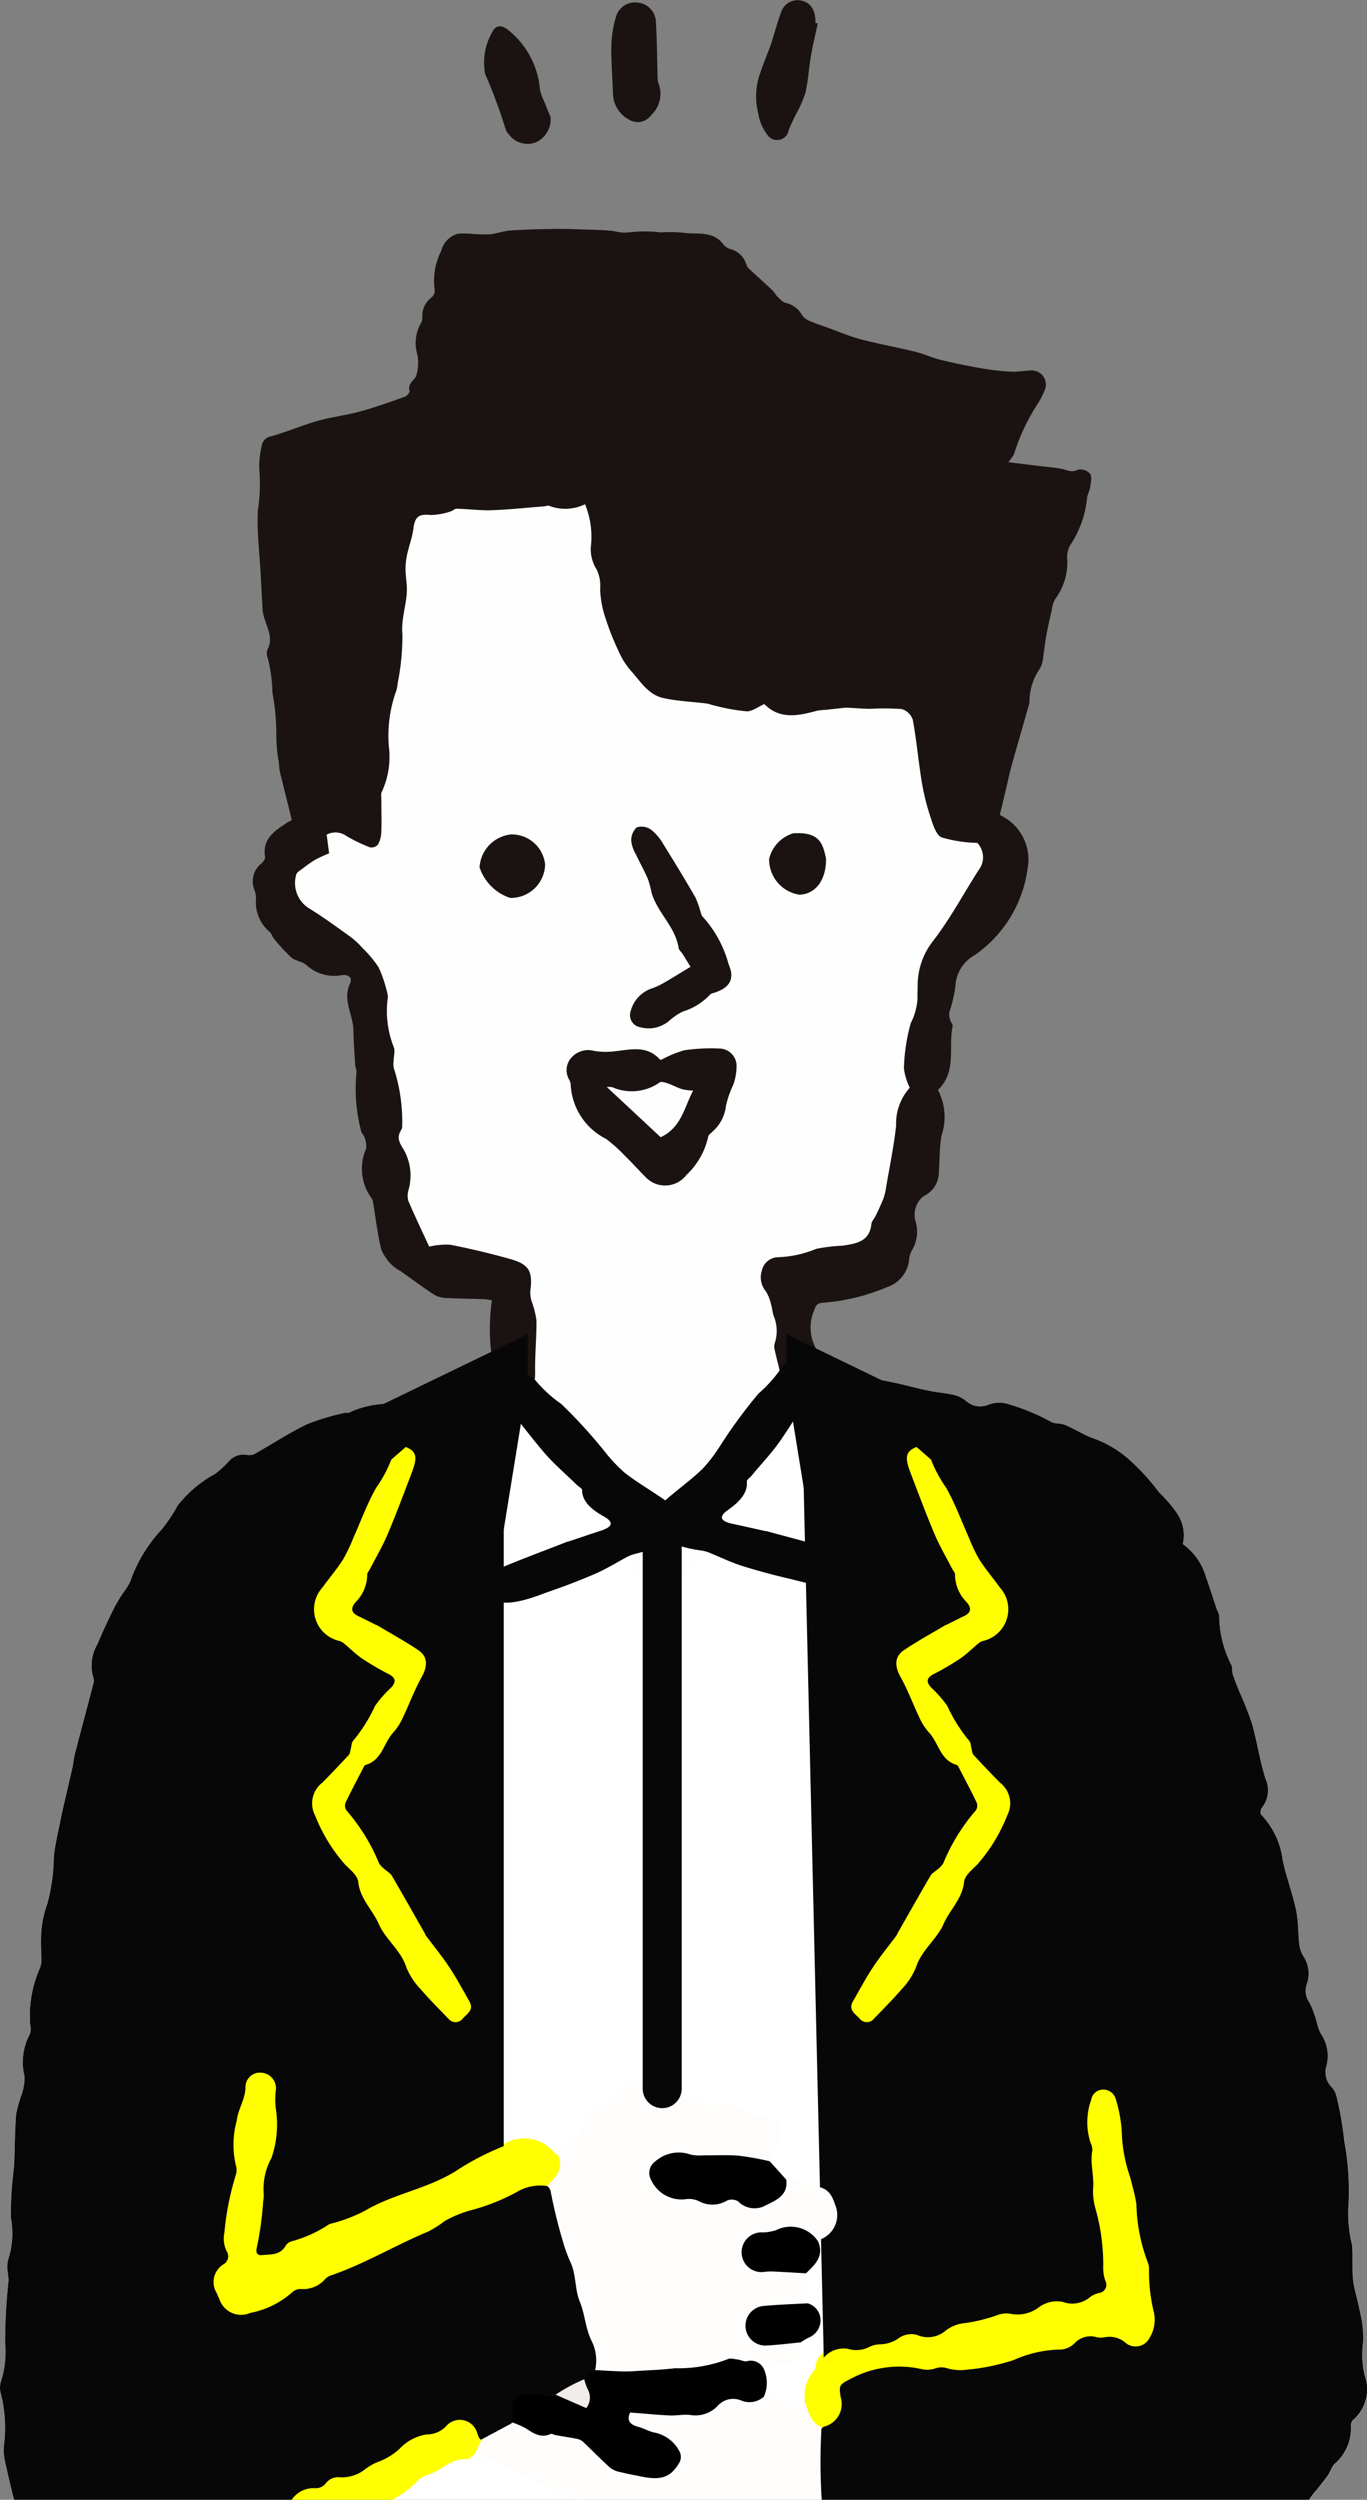 <svg xmlns="http://www.w3.org/2000/svg" width="70.052" height="128.016" viewBox="0 0 70.052 128.016">
    <rect x="0" y="0" width="70.052" height="128.016" fill="#808080" stroke="none"/>
    <defs>
        <clipPath id="4dl7s0taha">
            <path data-name="長方形 23" d="M0 0h70.052v128.016H0z"/>
        </clipPath>
    </defs>
    <g data-name="グループ 21" style="clip-path:url(#4dl7s0taha)">
        <path data-name="パス 71" d="M58.416 169.495c.109.662.213 1.325.33 1.986a5.648 5.648 0 0 0 .164.6 1.29 1.29 0 0 1 .1.257c.072 1.044.136 2.089.207 3.134.012.167.058.331.074.5.04.416.073.833.108 1.25 0 .045-.016.1.006.136.461.683.16 1.474.314 2.2a1.1 1.1 0 0 1-.719 1.206c-.082.035-.2.059-.235.125-.475.884-1.3.6-2.036.625-.851.028-1.7.061-2.556.061a1.97 1.97 0 0 1-.883-.158.743.743 0 0 0-.729-.047 4.012 4.012 0 0 1-2.419.271 9.437 9.437 0 0 0-1.977.044 23.129 23.129 0 0 1-3.341-.032 3.839 3.839 0 0 0-1.68.151 1.113 1.113 0 0 1-.762-.2 1.122 1.122 0 0 0-1.326-.05.5.5 0 0 1-.2.109 8.436 8.436 0 0 1-3.4.075 1.348 1.348 0 0 0-.813.01 1.511 1.511 0 0 1-1.193-.125.472.472 0 0 0-.361-.012 3.006 3.006 0 0 1-2.305.114 1.836 1.836 0 0 0-.651 0c-.145.018-.283.143-.423.142-.591-.006-1.18-.049-1.771-.065-.228-.006-.457.043-.685.034a6.747 6.747 0 0 0-1.16-.079c-.608.083-1.228-.451-1.824.059a.59.59 0 0 1-.434.122 10 10 0 0 0-2.3.011c-.747.034-1.5-.283-2.247.081a.627.627 0 0 1-.363.021 2.706 2.706 0 0 0-1.738.009c-.881-.338-1.758.259-2.643.006a2.782 2.782 0 0 0-1.469-.028c-.172.043-.381-.087-.576-.1a1.456 1.456 0 0 0-.7.039 1.425 1.425 0 0 1-1.193.041 1.247 1.247 0 0 0-.736-.034 1.8 1.8 0 0 1-1.608-.3.829.829 0 0 1-.283-1.075c.294-.557.08-1.059.055-1.594a11.828 11.828 0 0 1 .054-2.643 3.257 3.257 0 0 0 .2-1.542 4.156 4.156 0 0 1 .222-1.472.63.63 0 0 0-.04-.383 1.763 1.763 0 0 1-.249-1.448 3.25 3.25 0 0 0 .008-.737 3.585 3.585 0 0 0-.787.355 2.683 2.683 0 0 1-2.067.507c-.468-.037-.937-.063-1.4-.1a2 2 0 0 1-1.7-1.078 1.061 1.061 0 0 0-.549-.411 3.058 3.058 0 0 1-1.662-1.082.526.526 0 0 0-.2-.184 1.355 1.355 0 0 1-.758-1.217 9.3 9.3 0 0 0-.35-1.08 51.03 51.03 0 0 1-.532-2.258 2.638 2.638 0 0 1-.016-.732 7.091 7.091 0 0 0-.174-2.618 1.081 1.081 0 0 1 .027-.628 5.06 5.06 0 0 0 .2-1.972 29.929 29.929 0 0 1 .172-3.147c.008-.134-.025-.27-.03-.4a1.53 1.53 0 0 1 0-.632 4.39 4.39 0 0 0 .15-2.213 18.044 18.044 0 0 1 .123-2.274c.011-.168.04-.335.047-.5.032-.84.036-1.682.1-2.519a6.867 6.867 0 0 1 .283-1.008 2.717 2.717 0 0 0 .151-.925 3.014 3.014 0 0 1 .256-2.136.753.753 0 0 0 .036-.494 5.986 5.986 0 0 1 .492-2.907 1.167 1.167 0 0 0 .078-.309c0-.557-.043-1.117.005-1.67a5.083 5.083 0 0 1 .3-1.329 9.638 9.638 0 0 0 .331-2.42c.075-.679.244-1.348.374-2.021.031-.164.07-.327.109-.491.155-.674.315-1.348.466-2.024.053-.236.069-.482.13-.716.31-1.2.632-2.388.943-3.583a.529.529 0 0 0 .007-.316A2.158 2.158 0 0 1 5 122.53c.269-.663.586-1.307.9-1.948.134-.27.324-.513.485-.769a2.665 2.665 0 0 0 .3-.51 7.5 7.5 0 0 1 1.574-2.603 7.566 7.566 0 0 0 .843-1.246 6.135 6.135 0 0 1 1.908-1.619 4.9 4.9 0 0 0 .7-.635 1.008 1.008 0 0 1 .9-.357.744.744 0 0 0 .4-.018c.912-.511 1.788-1.093 2.726-1.544a12.056 12.056 0 0 1 1.947-.584c.057-.016.14.025.182 0a4.875 4.875 0 0 1 1.852-.458c.55-.122 1.114-.175 1.668-.281a6.858 6.858 0 0 0 .813-.237c.1-.032.188-.118.288-.131.852-.106 1.707-.191 2.558-.31.142-.019.266-.166.4-.253a2.447 2.447 0 0 0 1.307.7 5.485 5.485 0 0 1 1.566 2.344.71.71 0 0 0 .147.231 17.81 17.81 0 0 1 2.744 4.056 4.347 4.347 0 0 0 .471.734c.636.795.969 1.769 1.566 2.589.473.65.92.71 1.362.031a31.351 31.351 0 0 0 1.988-2.978c.37-.745.857-1.4 1.257-2.119a6.477 6.477 0 0 1 .5-1.081 10.9 10.9 0 0 0 .787-1.164c.537-.859.9-1.815 1.493-2.634a.81.81 0 0 1 .364-.181 1.094 1.094 0 0 0 .865-.892.243.243 0 0 1 .12-.183 4.862 4.862 0 0 1 2.7.5c.11.058.274 0 .408.028.326.059.649.128.972.2.515.118 1.026.255 1.543.361.416.085.845.116 1.259.211a1.526 1.526 0 0 1 .614.286 1.094 1.094 0 0 0 1.187.217 1.531 1.531 0 0 1 1.065-.01 10.6 10.6 0 0 1 2.144.893c.2.109.491.061.709.155.529.226 1.021.553 1.563.73a5.512 5.512 0 0 1 1.721 1.046 11.046 11.046 0 0 1 1.528 1.663 7.167 7.167 0 0 1 .961 1.131 2 2 0 0 1 .259 1.521A3.142 3.142 0 0 1 61.8 119.1c.2.528.359 1.068.537 1.6.049.145.162.3.142.432a5.551 5.551 0 0 0 .638 2.5c.044.143.01.311.056.453.1.3.219.588.336.879a17 17 0 0 1 .652 1.646c.261.924.4 1.884.683 2.8a1.433 1.433 0 0 1-.177 1.505c-.067.079-.093.305-.039.354a4.09 4.09 0 0 1 1.109 2.347c.186.855.5 1.683.683 2.539.12.562.1 1.155.164 1.73a1.517 1.517 0 0 0 .2.625 1.608 1.608 0 0 1 .174 1.451 1.044 1.044 0 0 0 .149.946 5.207 5.207 0 0 1 .371 1.01 2.669 2.669 0 0 0 .188.546 2.008 2.008 0 0 1 .307 1.663 1.072 1.072 0 0 0 .24 1.071 1.142 1.142 0 0 1 .277.516A17.485 17.485 0 0 1 68.9 148a13.884 13.884 0 0 1 .2 3.524 6.955 6.955 0 0 0 .2 1.8c.036.358.014.72.024 1.08a5.932 5.932 0 0 0 .049.879c.089.489.242.966.33 1.455a5.792 5.792 0 0 1 .171 1.493 4.761 4.761 0 0 0 .067 1.761 2.062 2.062 0 0 1-.588 2.28.412.412 0 0 0-.111.329 2.422 2.422 0 0 1-.859 1.943c-.14.169-.208.4-.334.579-.169.245-.368.469-.546.708a3.232 3.232 0 0 0-.554.8 1.954 1.954 0 0 1-1.533 1.228 8.547 8.547 0 0 0-2.157.545 3.436 3.436 0 0 1-1.025.189 8.982 8.982 0 0 0-1.14.276 3.622 3.622 0 0 1-2.247.175c-.087-.172 0-.328.043-.489a1.13 1.13 0 0 0-1.119-1.475 3.783 3.783 0 0 0-1.458.125.292.292 0 0 1-.181.024 8.238 8.238 0 0 0-1.721-.008 6.593 6.593 0 0 0-1.983.3 10.73 10.73 0 0 1-2.241.138 7.209 7.209 0 0 0-2.681.245.873.873 0 0 1-.454.038 2.555 2.555 0 0 0-1.691.3.766.766 0 0 1-.7.031 2.224 2.224 0 0 1-1.466-1.161c-.088-.211-.294-.251-.494-.288-.177-.034-.374-.008-.517-.156a.411.411 0 0 1-.074-.216 30.123 30.123 0 0 1-.019-3.711.305.305 0 0 1 .138-.115 1.191 1.191 0 0 0 .847-1.508c-.093-.61-.072-.636.482-.921a5.238 5.238 0 0 1 3.616-.527 1.3 1.3 0 0 0 .771-.032.908.908 0 0 1 .588 0 2.457 2.457 0 0 0 1.006.072 10.674 10.674 0 0 0 2.42-.5 6.107 6.107 0 0 1 2.424-.533 1.087 1.087 0 0 0 .694-.337 1.118 1.118 0 0 1 1.1-.3.958.958 0 0 0 .413.014 1.256 1.256 0 0 1 1.1.292.8.8 0 0 0 1.221-.273 1.761 1.761 0 0 0 .208-1.335 8.933 8.933 0 0 1-.241-2.1.941.941 0 0 0-.074-.452 8.917 8.917 0 0 1-.572-2.962c-.073-.455-.2-.895-.309-1.34a7.917 7.917 0 0 1-.429-2.053 6.929 6.929 0 0 0-.311-1.949.663.663 0 0 0-.637-.515.614.614 0 0 0-.626.509 3.4 3.4 0 0 0-.037 2.215.833.833 0 0 1 .091.4c-.127.658.1 1.307.036 1.963a3.307 3.307 0 0 0 .121 1 10.427 10.427 0 0 1 .4 3 1.96 1.96 0 0 0 .117.725.419.419 0 0 1-.313.6 1.254 1.254 0 0 0-.462.2 1.4 1.4 0 0 1-1.415.259 1.572 1.572 0 0 0-1.266.307 1.8 1.8 0 0 1-1.4.306 1.249 1.249 0 0 0-.682.064 8.245 8.245 0 0 1-1.7.414 1.892 1.892 0 0 0-.937.367 1.4 1.4 0 0 1-1.5.231 1.117 1.117 0 0 0-.963.2 1.736 1.736 0 0 1-.908.286 1.3 1.3 0 0 0-.579.143 1.448 1.448 0 0 1-1.067.089 1.5 1.5 0 0 0-1.544.846 6.573 6.573 0 0 0-.683 1.929.529.529 0 0 1-.528.028 4.48 4.48 0 0 0-1.521-.282.291.291 0 0 1-.083-.29 5.543 5.543 0 0 0 .028-1.212 1.351 1.351 0 0 1 .891-.386c.738-.134.8-.18.91-.888.077-.222.279-.313.457-.427.7-.453.73-1.018.067-1.523a.418.418 0 0 1-.122-.134 5.765 5.765 0 0 0-.116-1.5.489.489 0 0 1 .184-.3 1.261 1.261 0 0 0 .48-1.245.231.231 0 0 1 .047-.171 1.349 1.349 0 0 0 .862-1.818c-.242-.757-.543-.971-1.447-.986a1.77 1.77 0 0 1-1.052-.246 2.66 2.66 0 0 1-.9-1 .464.464 0 0 1 .13-.5 2.2 2.2 0 0 0 .376-.784.574.574 0 0 0-.489-.776 4.96 4.96 0 0 1-1.6-.552 1.869 1.869 0 0 0-1.462-.182.467.467 0 0 1-.544-.137.735.735 0 0 0-.326-.248c-.766-.2-1.475-.578-2.248-.759a1.811 1.811 0 0 0-1.795.769c-.061.066-.081.187-.161.22-.887.369-1.177 1.287-1.778 1.917a4.179 4.179 0 0 1-.855.754.5.5 0 0 1-.392-.206 2.063 2.063 0 0 0-2.33-.354 14.61 14.61 0 0 0-2.409 1.217c-1.5 1.012-3.322 1.246-4.853 2.159a8.1 8.1 0 0 1-1.674.639 1.011 1.011 0 0 0-.133.039 6.5 6.5 0 0 1-1.934.878.527.527 0 0 0-.315.259c-.286.458-.761.4-1.194.445-.241.023-.324-.125-.272-.357a16.26 16.26 0 0 0 .336-2.409 1.638 1.638 0 0 0 .025-.367 3.308 3.308 0 0 1 .4-1.846 5.271 5.271 0 0 0 .225-2.5 4.051 4.051 0 0 1-.01-.915.8.8 0 0 0-.716-.946.743.743 0 0 0-.832.775c-.019.6-.381 1.089-.447 1.68a4.672 4.672 0 0 0-.05 2.267.848.848 0 0 1-.008.547 14.234 14.234 0 0 0-.573 2.921 1.476 1.476 0 0 0 .111.941.471.471 0 0 1-.156.676 1.066 1.066 0 0 0-.358 1.461q.07.171.15.337a1.172 1.172 0 0 0 1.589.69 4.474 4.474 0 0 0 2.124-1.042.638.638 0 0 1 .511-.174 1.5 1.5 0 0 0 1.189-.507.666.666 0 0 1 .264-.18c1.744-.59 3.32-1.553 5.013-2.256a5.429 5.429 0 0 0 .855-.543 6.053 6.053 0 0 1 1.257-.529 10.442 10.442 0 0 0 2.428-.952 2.329 2.329 0 0 1 1.574-.306.462.462 0 0 1 .176.312 26.622 26.622 0 0 0 .649 2.62 7.106 7.106 0 0 0 .368.988c.288.634.206 1.362.469 2s.284 1.358.6 2a2.218 2.218 0 0 1 .187 1.478c-.134.2-.356.3-.515.473a8.948 8.948 0 0 0-1.606.871c-.46.087-.9-.153-1.369-.071-.575.1-.772.3-.727.889a1.169 1.169 0 0 1-.034.545 5.8 5.8 0 0 1-1.543.908c-.195-.065-.2-.256-.266-.4a.923.923 0 0 0-1.572-.321 1.354 1.354 0 0 1-1.007.432 2.407 2.407 0 0 0-1.393.742 3.327 3.327 0 0 1-1.049.647 2.628 2.628 0 0 0-.753.427 1.933 1.933 0 0 1-1.254.379.787.787 0 0 0-.723.315.642.642 0 0 1-.57.24 1.35 1.35 0 0 0-1.2.637 1.62 1.62 0 0 1-1.186.628 9.216 9.216 0 0 0-3.07 1.192 1.476 1.476 0 0 0-.65.919.974.974 0 0 0 .438 1.074c.515.311.95.33 1.308-.036a2.24 2.24 0 0 1 1.231-.648 3.645 3.645 0 0 0 1.328-.618 2.513 2.513 0 0 1 1.764-.645.883.883 0 0 0 .807-.379c.4-.572 1.034-.648 1.609-.886a7.881 7.881 0 0 0 2.724-1.568 2.111 2.111 0 0 1 .756-.5 2.363 2.363 0 0 0 1-.548.4.4 0 0 1 .332-.134 1.819 1.819 0 0 0 1.037-.294 24.088 24.088 0 0 1 3.413 1.48c.815.4 1.683.654 2.488 1.057a21.417 21.417 0 0 1 2.895 1.368 7.526 7.526 0 0 0 1.553.851 1.832 1.832 0 0 0 1.422.074 13.058 13.058 0 0 1 2.509-.689 9.4 9.4 0 0 0 2.177-.54c.2-.087.419-.229.647-.045a15.127 15.127 0 0 1 .268 1.533.839.839 0 0 0 .635.806 2.975 2.975 0 0 0 2.411.083.66.66 0 0 1 .617.075 2.6 2.6 0 0 0 1.743.252 1.522 1.522 0 0 1 .5-.033 8.078 8.078 0 0 0 2.891-.308 7.189 7.189 0 0 1 2.871-.2 3.082 3.082 0 0 0 .958-.032c.657-.076 1.323-.076 1.98-.123.685-.048 1.4-.041 2.095-.072" transform="translate(0 -38.342)" style="fill:#fff"/>
        <path data-name="パス 72" d="M22.171 48.4c-.2-.825-.412-1.65-.61-2.476a3.425 3.425 0 0 1-.049-.455 7.59 7.59 0 0 1-.134-1.526 11.717 11.717 0 0 0-.2-2.071 7.553 7.553 0 0 0-.233-1.743.671.671 0 0 1-.027-.445c.306-.568.018-1.065-.14-1.583a2.046 2.046 0 0 1-.1-.445c-.04-.6-.067-1.211-.1-1.817-.058-1.1-.2-2.2-.146-3.291a8.933 8.933 0 0 0 .078-2.044 4.106 4.106 0 0 1 .118-1.242.571.571 0 0 1 .489-.514c.8-.224 1.575-.561 2.378-.789.717-.2 1.468-.288 2.186-.485.774-.212 1.533-.486 2.29-.754.107-.037.26-.228.237-.3-.118-.382.232-.512.333-.756a2.176 2.176 0 0 0 .052-1.146 2.052 2.052 0 0 1 .189-1.552.546.546 0 0 0 .08-.307 1.176 1.176 0 0 1 .487-1.037.455.455 0 0 0 .144-.378 3.371 3.371 0 0 1 .34-2 1.151 1.151 0 0 1 .248-.484 1.191 1.191 0 0 1 .612-.388c.509-.038 1.028.059 1.54.036.387-.017.767-.176 1.155-.2.74-.053 1.483-.066 2.225-.079.464-.008.93.009 1.394.025.57.02 1.144.017 1.707.092a1.991 1.991 0 0 0 .8.051 6.816 6.816 0 0 1 1.556.009 7.65 7.65 0 0 1 1.1.01c.74.122 1.6-.144 2.15.652a.8.8 0 0 0 .352.2 1.157 1.157 0 0 1 .788.768.5.5 0 0 0 .14.231c.4.369.8.728 1.194 1.1.1.092.158.226.257.319.134.126.275.3.437.331a1.274 1.274 0 0 1 .842.646 1 1 0 0 0 .43.3c.262.117.539.2.81.3.581.208 1.15.456 1.744.614.927.244 1.874.414 2.806.642.443.109.864.308 1.307.416.69.168 1.388.311 2.088.432a13.174 13.174 0 0 0 1.526.173c.334.017.671-.055 1.007-.063a.722.722 0 0 1 .721.972 4.94 4.94 0 0 1-.323.657 10.461 10.461 0 0 0-1.248 2.6c-.022.123-.142.229-.3.468l1.54.19c.377.046.757.077 1.131.141.3.051.555.229.9.051a.667.667 0 0 1 .611.213c.107.153.037.444.006.67-.026.189-.128.367-.161.555a5.276 5.276 0 0 1-.866 2.435 1.243 1.243 0 0 0-.148.756 3.145 3.145 0 0 1-.633 2.02 1.512 1.512 0 0 0-.159.528c-.1.43-.2.86-.279 1.294-.065.352-.1.71-.158 1.063a1.482 1.482 0 0 1-.175.653 2.966 2.966 0 0 0-.533 1.7.474.474 0 0 1-.01.091c-.31 1.087-.624 2.172-.929 3.259-.091.324-.153.656-.231.983q-.175.735-.353 1.469c-.83.2-1.029.439-1.1 1.307-.008.1-.021.182-.118.229a3.336 3.336 0 0 1-1.674-.171.657.657 0 0 1-.478-.462 6.132 6.132 0 0 0-.445-1.06.922.922 0 0 1-.121-.394 11.732 11.732 0 0 0-.416-2.481c-.11-.526-.085-1.07-.2-1.6-.105-.484-.229-.608-.707-.714a3.351 3.351 0 0 0-1.371.045 4.631 4.631 0 0 1-1.1.006 5.151 5.151 0 0 0-1.631.121 6.745 6.745 0 0 1-1.965.1.2.2 0 0 1-.132-.035c-.443-.412-.884-.261-1.407-.119a2.471 2.471 0 0 1-1.619-.184 3.284 3.284 0 0 0-.8-.147c-.99-.18-2.09-.058-2.885-.857a5.541 5.541 0 0 1-1.625-2.408c-.185-.671-.6-1.276-.766-1.968a1.174 1.174 0 0 1-.084-.542 1.973 1.973 0 0 0-.334-1.569 1.279 1.279 0 0 1-.1-.943 3.281 3.281 0 0 0-.111-1.458c-.069-.275-.2-.444-.526-.321a1.075 1.075 0 0 1-.5.058 33.65 33.65 0 0 0-3.567.061 12.389 12.389 0 0 1-1.786-.025.278.278 0 0 0-.137-.008 3.5 3.5 0 0 1-1.822.313c-.193-.029-.306.208-.328.392a5.337 5.337 0 0 1-.453 1.773.64.64 0 0 0-.014.409 3.993 3.993 0 0 1-.15 2.219.816.816 0 0 0-.035.364 12.47 12.47 0 0 1-.158 2.419c-.072.882-.37 1.713-.46 2.572a17.3 17.3 0 0 0-.068 2.479 1.4 1.4 0 0 1-.05.684 5.661 5.661 0 0 0-.316 2.623 1.638 1.638 0 0 1-.16.8.471.471 0 0 1-.609.268 2.7 2.7 0 0 1-.922-.408 1.456 1.456 0 0 0-1.163-.319c-.03 0-.07 0-.088-.018a1.677 1.677 0 0 0-1.669-.7c-.038.008-.078-.042-.107-.078" transform="translate(-7.218 -6.405)" style="fill:#1a1311"/>
        <path data-name="パス 73" d="M22.036 64.928c.3-.01.657-.121.9-.005a4.321 4.321 0 0 1 .885.749.741.741 0 0 1-.246 1.282c-.239.11-.445.275-.676.392a1.1 1.1 0 0 0-.028 1.85c.545.341 1.043.747 1.61 1.062a10.861 10.861 0 0 1 1.529 1.376 4.4 4.4 0 0 1 1.031 2.066c.2.511-.01 1.093.064 1.64.008.059-.034.132-.012.182a11.29 11.29 0 0 1 .471 2.347 2.273 2.273 0 0 1 .134.943 1.976 1.976 0 0 0 .077.774 2.5 2.5 0 0 1-.037 1.407.709.709 0 0 0 .123.652 2.821 2.821 0 0 1 .3 2.254 1.121 1.121 0 0 0 .01.542 9.454 9.454 0 0 0 .981 2.014.248.248 0 0 0 .317.115 4.972 4.972 0 0 1 2.087.2 8.5 8.5 0 0 1 1.939.544 1.353 1.353 0 0 1 .954 1.488 1.587 1.587 0 0 0 .153.979 1.674 1.674 0 0 1 .172.895c-.047.934-.1 1.868-.1 2.8a.773.773 0 0 1-.893.844 1.2 1.2 0 0 1-1.25-.7 10.245 10.245 0 0 1-.24-4.088 2.052 2.052 0 0 0-.351-.066c-.668-.024-1.336-.026-2-.061a1.283 1.283 0 0 1-.611-.171c-.592-.388-1.16-.813-1.738-1.221a1.889 1.889 0 0 1-.378-.255 2.466 2.466 0 0 1-.59-.835c-.193-.781-.283-1.588-.416-2.384a.517.517 0 0 0-.063-.215 2.562 2.562 0 0 1-.3-2.563 1.126 1.126 0 0 0-.085-.59c-.03-.114-.157-.209-.171-.322a8.583 8.583 0 0 1-.239-2.969c.027-.118-.048-.255-.058-.384a68.689 68.689 0 0 1-.081-1.3c-.01-.186-.009-.372-.017-.557-.035-.774-.555-1.5-.178-2.322.141-.305-.043-.482-.392-.449a2.125 2.125 0 0 1-1.837-.51c-.2-.191-.557-.206-.769-.388a9.052 9.052 0 0 1-.9-.977c-.089-.1-.12-.268-.223-.343a1.99 1.99 0 0 1-.689-1.725 1.4 1.4 0 0 0-.074-.4 1.16 1.16 0 0 1 .348-1.372c.091-.081.2-.228.189-.324-.157-.939.487-1.348 1.129-1.765.076-.05.16-.088.24-.132" transform="translate(-7.084 -22.933)" style="fill:#1a1311"/>
        <path data-name="パス 74" d="M71.335 65.983a1.072 1.072 0 0 1 1.135-1.439 2.512 2.512 0 0 1 1.437 2.756 6.445 6.445 0 0 1-2.7 4.419 1.923 1.923 0 0 0-1 1.6 7.253 7.253 0 0 1-.308 1.326.9.9 0 0 0 .036.388c.028.118.151.239.13.337-.231 1.082.228 2.32-.752 3.263a2.985 2.985 0 0 1 .183 2.339c-.111.629-.092 1.281-.14 1.923a1.329 1.329 0 0 1-.772 1.168 1.22 1.22 0 0 0-.431 1.254 1.851 1.851 0 0 1-.163 1.509 1.162 1.162 0 0 0-.148.428 1.656 1.656 0 0 1-1.142 1.475 10.458 10.458 0 0 1-3.294.8c-.261.022-.351.118-.426.365a2.229 2.229 0 0 0 .082 1.98 2.87 2.87 0 0 1 .166 1.073 1.2 1.2 0 0 1-.886 1.147c-.145.047-.289.1-.433.151a.43.43 0 0 1-.612-.311 5.459 5.459 0 0 1-.387-2.734 1.264 1.264 0 0 0-.074-.634 5.59 5.59 0 0 1-.257-1.12.823.823 0 0 0-.209-.453 1.219 1.219 0 0 1-.14-1.306 1.14 1.14 0 0 1 1.121-.672 3.024 3.024 0 0 0 1.371-.3 3.257 3.257 0 0 1 1.486-.263 2.251 2.251 0 0 0 .859-.13.858.858 0 0 0 .649-.7.755.755 0 0 1 .131-.343 6.064 6.064 0 0 0 .867-2.776 14.372 14.372 0 0 0 .354-2.547 2.041 2.041 0 0 1 .453-1.284.453.453 0 0 0 .061-.509 2.509 2.509 0 0 1-.024-1.657 10.14 10.14 0 0 1 .506-2.058 2.951 2.951 0 0 0 .085-1.178 3.419 3.419 0 0 1 .923-2.512 11.183 11.183 0 0 0 1.379-2.008c.069-.12.135-.24.213-.355a2.689 2.689 0 0 0 .673-2.411" transform="translate(-21.248 -22.812)" style="fill:#1a1311"/>
        <path data-name="パス 75" d="M64.9 198.521c.5-.026.929-.028 1.166.592.115.3.547.487.849.706.108.078.269.08.382.153a.563.563 0 0 0 .652 0 5.423 5.423 0 0 1 1.407-.363 8.936 8.936 0 0 1 1.162-.105c.774-.036 1.548-.044 2.322-.087.7-.039 1.391-.106 2.086-.164s1.329-.488 2.061-.273a1.086 1.086 0 0 0 .449-.055c.151-.028.319-.131.445-.092.938.285 1.857-.184 2.8-.036a1.317 1.317 0 0 1 .972 1.555c-.045.177-.118.346-.178.52l-.429.46c-.579.067-1.158.14-1.738.2-.247.024-.5.006-.746.016-.358.015-.716.04-1.075.053-.09 0-.2-.065-.268-.034-.738.345-1.483 0-2.222.043a6.332 6.332 0 0 0-.723.09c-1.027.184-2.047.435-3.082.542a8.107 8.107 0 0 1-2.493-.053 4.872 4.872 0 0 0-2.067-.125 4.7 4.7 0 0 1-2.025-.419.774.774 0 0 1-.368-.541c-.107-.582-.149-1.176-.216-1.766-.039-.51.266-.792.88-.815" transform="translate(-22.632 -70.177)" style="fill:#ff0"/>
        <path data-name="パス 76" d="M63.092 1.2c-.118.557-.253 1.111-.35 1.672-.109.63-.139 1.276-.286 1.9a6.518 6.518 0 0 1-.517 1.149c-.114.247-.241.489-.336.744a.6.6 0 0 1-1.1.228 2.4 2.4 0 0 1-.463-1.1 3.54 3.54 0 0 1 .125-2.112c.082-.261.19-.513.286-.77s.189-.48.269-.725c.173-.533.314-1.076.509-1.6a.886.886 0 0 1 1.046-.55c.475.112.709.5.7 1.145z" transform="translate(-21.187)" style="fill:#1a1311"/>
        <path data-name="パス 77" d="M48.544 4.839c-.032-.841-.1-1.683-.081-2.524a5.652 5.652 0 0 1 .253-1.439A1.007 1.007 0 0 1 49.8.2a1.03 1.03 0 0 1 .941.929c.059.981.062 1.964.091 2.946a.774.774 0 0 0 .047.268 1.5 1.5 0 0 1-.4 1.646.829.829 0 0 1-1.085.22 1.546 1.546 0 0 1-.851-1.371" transform="translate(-17.132 -.069)" style="fill:#1a1311"/>
        <path data-name="パス 78" d="M41.769 6.724a1.294 1.294 0 0 1-.784 1.315 1.2 1.2 0 0 1-1.356-.422.8.8 0 0 1-.179-.317 25.919 25.919 0 0 0-1.031-2.771 3.121 3.121 0 0 1 .376-2.172c.169-.348.484-.342.776-.106a4.364 4.364 0 0 1 1.654 3.061 2.333 2.333 0 0 0 .206.593c.129.324.266.645.339.82" transform="translate(-13.556 -.736)" style="fill:#1a1311"/>
        <path data-name="パス 79" d="M58.348 57.289a1.073 1.073 0 0 1 .059 1.392c-.776 1.208-1.454 2.49-2.329 3.62a3.7 3.7 0 0 0-.793 2.362c0 .182-.021.365-.005.545a3.206 3.206 0 0 1-.349 1.31 9.412 9.412 0 0 0-.349 2.319 3.06 3.06 0 0 0 .3.983 2.736 2.736 0 0 0-.7 1.938c-.114 1.048-.331 2.084-.507 3.124a3.193 3.193 0 0 1-.133.582c-.116.307-.259.6-.4.9-.071.152-.215.29-.23.444-.09.9-.785.994-1.453 1.1a9.409 9.409 0 0 0-1.361.161 5.626 5.626 0 0 1-1.991.433.86.86 0 0 0-.8.665 1.12 1.12 0 0 0 .2 1.082 2.134 2.134 0 0 1 .257.635c.059.189.078.39.126.582a1.99 1.99 0 0 1 .074 1.431.7.7 0 0 0 .008.4c.119.551.284 1.094.366 1.65a.623.623 0 0 0 .573.6c-.176.314-.361.624-.527.943-.39.755-.757 1.522-1.163 2.269-.133.244-.393.417-.533.659-.295.508-.536 1.047-.824 1.561a38.9 38.9 0 0 1-1.143 1.943c-.557.874-1.142 1.73-1.723 2.589-.542.8-1.112.789-1.606-.05-.379-.643-.707-1.315-1.1-1.951-.592-.971-1.211-1.926-1.829-2.881-.436-.674-.889-1.336-1.334-2-.008-.013-.013-.031-.024-.039-.725-.512-.852-1.4-1.321-2.076-.251-.359-.56-.678-.843-1.016.619-.18.753-.455.742-1.137-.014-.873.076-1.747.069-2.62a4.6 4.6 0 0 0-.24-.96 1.517 1.517 0 0 1-.078-.521c.135-1.027-.04-1.384-1.015-1.663a38.327 38.327 0 0 0-3.1-.737 3.9 3.9 0 0 0-1.065.1c-.35-.76-.727-1.546-1.069-2.347a1.008 1.008 0 0 1 .01-.558 2.69 2.69 0 0 0-.257-2.08c-.2-.317-.365-.6-.131-.968a.423.423 0 0 0 .065-.265 8.873 8.873 0 0 0-.425-2.906.925.925 0 0 1-.014-.389c0-.243.091-.527 0-.721a5.021 5.021 0 0 1-.3-2.519.931.931 0 0 0-.047-.317 6.4 6.4 0 0 0-.423-1.232 5.863 5.863 0 0 0-.836-1 3.992 3.992 0 0 0-.6-.558c-.678-.487-1.352-.983-2.06-1.422a1.529 1.529 0 0 1-.721-1.787c.046-.123.213-.207.332-.3a6.667 6.667 0 0 1 .639-.448 7.786 7.786 0 0 1 .709-.325L25 56.861a.953.953 0 0 1 .995.059 8.317 8.317 0 0 0 1.224.593.453.453 0 0 0 .415-.149 1.472 1.472 0 0 0 .167-.652c.02-.552 0-1.105 0-1.659 0-.137-.031-.307.036-.407a4.273 4.273 0 0 0 .347-2.327 6.8 6.8 0 0 1 .338-2.7 1.557 1.557 0 0 0 .112-.491 12.264 12.264 0 0 0 .248-2.53c-.08-.837.251-1.588.228-2.389-.009-.315-.069-.63-.069-.945a3.581 3.581 0 0 1 .085-.764c.1-.438.26-.866.319-1.308.083-.626.273-.761.9-.7a3.3 3.3 0 0 0 1-.182c.112-.026.215-.143.32-.14.608.016 1.217.1 1.822.076.9-.032 1.789-.131 2.683-.2.076-.006.162-.05.223-.026a2.315 2.315 0 0 0 1.847-.08 4.4 4.4 0 0 1 .292 2.23 1.983 1.983 0 0 0 .3 1.108 1.879 1.879 0 0 1 .182.995 5.1 5.1 0 0 0 .292 1.552 12.974 12.974 0 0 0 .654 1.638 3.791 3.791 0 0 0 .6.971c.5.545.9 1.253 1.679 1.428.729.166 1.49.19 2.236.284.13.017.253.076.383.1a10.553 10.553 0 0 0 1.652.3c.295.012.6-.235.917-.372.782.795 1.728.61 2.69.344a2.779 2.779 0 0 1 .443-.047c.283-.03.564-.063.847-.093a1.826 1.826 0 0 1 .265-.019c.389.017.777.054 1.166.059a13.049 13.049 0 0 1 1.63.011.853.853 0 0 1 .568.549c.192 1.045.285 2.108.456 3.158a11.611 11.611 0 0 0 .432 1.767c.133.4.29.973.594 1.1a6.853 6.853 0 0 0 1.831.279" transform="translate(-8.26 -14.118)" style="fill:#fefefe"/>
        <path data-name="パス 80" d="m56.612 174.684.092 1.537a.568.568 0 0 1-.44.071 6.515 6.515 0 0 0-1.9.2.923.923 0 0 0-.729.925.888.888 0 0 0 .837.822 6.758 6.758 0 0 0 1.372-.03.774.774 0 0 1 .494.014c0 .843-.151.992-.994 1.1a5.165 5.165 0 0 0-.873.27c-.445-.359-1.02-.238-1.517-.407a.654.654 0 0 0-.531.1 1.978 1.978 0 0 1-1.149.242c-.476-.027-.928.218-1.41.174a5.241 5.241 0 0 0-2.134.144 1.211 1.211 0 0 1-.682-.047 10.329 10.329 0 0 1-1.295-.162 3.259 3.259 0 0 0-.433-1.843.637.637 0 0 1-.091-.21c-.206-.98-.381-1.968-.623-2.939-.143-.571-.409-1.109-.587-1.673-.123-.389-.184-.8-.285-1.194-.133-.52-.279-1.037-.419-1.555a.269.269 0 0 1 .073-.208 1.751 1.751 0 0 0 .52-1.38 7.084 7.084 0 0 0 1.691-2.023.32.32 0 0 1 .087-.106c.64-.5 1.257-1.035 1.928-1.491.6-.4 1.2-.094 1.786.131.2.079.4.17.612.24.454.154.977.163 1.276.641a.287.287 0 0 0 .272.065 1.738 1.738 0 0 1 1.624.137 4.494 4.494 0 0 0 1.658.552.679.679 0 0 1 .5.911c-.133.317-.333.6-.491.912a1.821 1.821 0 0 0-.1.339c-.162.168-.349.066-.517.032a8.044 8.044 0 0 0-2.315-.282 16.991 16.991 0 0 1-1.992-.052 1.215 1.215 0 0 0-1.184.781 1.153 1.153 0 0 0 .742 1.16 20.528 20.528 0 0 0 2.537.453 1.4 1.4 0 0 1 1.682.133.824.824 0 0 0 .795-.06 1.636 1.636 0 0 0 1.1-1.216c.663.127 1.325.264 1.991.375a.538.538 0 0 1 .521.515 2.908 2.908 0 0 1 .151 1.332c-.174.636-.4.868-1.033.939a.255.255 0 0 1-.2-.1 1.439 1.439 0 0 0-1.66-.453 6.56 6.56 0 0 1-1.082.2.9.9 0 0 0-.859.959.894.894 0 0 0 .913.8c.759.032 1.5.213 2.265.215" transform="translate(-15.312 -58.267)" style="fill:#fefdfc"/>
        <path data-name="パス 81" d="M55.578 195.457c-.4.161-.8.308-.88.815-.469.135-.933.289-1.407.4-.55.131-1.114.207-1.662.343-.508.127-1 .317-1.507.451-.619.164-1.235.525-1.89.265a14.241 14.241 0 0 1-1.447-.775c-.667-.358-1.321-.744-2.007-1.06-.795-.366-1.628-.648-2.429-1-1.258-.555-2.5-1.142-3.754-1.711-.315-.144-.635-.274-.954-.41a.843.843 0 0 1 .358-.75l1.52-.867a1.671 1.671 0 0 1 1.023.352 1.087 1.087 0 0 0 .787.173.938.938 0 0 1 .583.071.645.645 0 0 0 .217.074 1.882 1.882 0 0 1 1.577.78 4.059 4.059 0 0 0 2.994 1.276 1.2 1.2 0 0 0 1.246-.592.568.568 0 0 0 .006-.683 1.681 1.681 0 0 0-.95-.753 9.834 9.834 0 0 1-1.164-.432.549.549 0 0 1-.369-.432c-.061-.391.114-.591.482-.467a6 6 0 0 0 2.368.128c.2-.014.4.037.6.032a1.54 1.54 0 0 0 1.115-.474 1.035 1.035 0 0 1 1.044-.321 2.3 2.3 0 0 0 1.383-.043c.541.09 1.082.185 1.625.268a4.393 4.393 0 0 0 .489.022c.042.018.094.04.106.08a4.052 4.052 0 0 0 .787 1.235c-.015.527-.056 1.055-.037 1.581.028.809.1 1.616.15 2.424" transform="translate(-13.307 -67.114)" style="fill:#fefdfc"/>
        <path data-name="パス 82" d="M34.518 168.34c.324.724-.131 1.158-.593 1.588a8.656 8.656 0 0 0-1.864.595 14.488 14.488 0 0 1-2.359.821c-.438.165-.832.445-1.255.654-1.013.5-2.034.987-3.048 1.489-.491.244-.955.543-1.457.761a10.541 10.541 0 0 0-2.045 1.007c-.1.07-.275.012-.4.05a3.455 3.455 0 0 0-.648.251c-.4.215-.777.478-1.185.679a7.349 7.349 0 0 1-.95.332 1.246 1.246 0 0 1-1.555-.634 6.843 6.843 0 0 1-.293-.624 1.136 1.136 0 0 1 .469-1.476c.177-.114.323-.22.173-.429-.492-.68-.084-1.4-.084-2.092a4.737 4.737 0 0 1 .2-.937c.1-.469.376-.991.259-1.4a6.817 6.817 0 0 1 .155-2.9 10.082 10.082 0 0 1 .377-1.484.911.911 0 0 1 .976-.608.938.938 0 0 1 .8.884c0 .65.018 1.3-.017 1.95a4.069 4.069 0 0 1-.486 2.25c-.147.215-.092.573-.12.867-.068.729-.116 1.46-.2 2.187-.047.4-.149.8-.241 1.281.465-.153 1.008.081 1.365-.479a.937.937 0 0 1 .639-.4 2.394 2.394 0 0 0 1.211-.549 9.058 9.058 0 0 1 1.232-.484c1.066-.46 2.12-.948 3.19-1.4.394-.166.829-.226 1.227-.384a9.938 9.938 0 0 0 1-.524c.709-.38 1.415-.767 2.126-1.142.187-.1.406-.14.587-.248a2.015 2.015 0 0 1 2.631.418.909.909 0 0 0 .187.125" transform="translate(-5.924 -57.969)" style="fill:#ff0"/>
        <path data-name="パス 83" d="M64.717 182.793c-.592-.239-.73-.786-.893-1.316a1.92 1.92 0 0 1 .392-1.555.474.474 0 0 0 .14-.235.933.933 0 0 1 .764-.9 1.76 1.76 0 0 1 1.2-.081.84.84 0 0 0 .436-.027q.6-.121 1.193-.267a1 1 0 0 0 .368-.147 1.624 1.624 0 0 1 1.733-.219c.121.05.336.074.411.005a5.4 5.4 0 0 1 2.548-.944 3.725 3.725 0 0 1 1.883-.224 1 1 0 0 0 .632-.23 2.106 2.106 0 0 1 1.963-.326.683.683 0 0 0 .465-.074c.393-.19.772-.41 1.219-.654l-.07-.306a2.022 2.022 0 0 1-.139-.671 9.811 9.811 0 0 0-.409-3.161 10.013 10.013 0 0 1-.06-1.185 3.354 3.354 0 0 0-.037-.4c-.021-.12-.118-.252-.088-.352.248-.844-.249-1.622-.2-2.439a3.671 3.671 0 0 1 .264-1.29.988.988 0 0 1 .721-.434.671.671 0 0 1 .711.6c.115.751.186 1.51.289 2.263a4.164 4.164 0 0 0 .161.6 2.126 2.126 0 0 1 .094.209c.235 1.334.461 2.669.7 4 .054.3.157.582.228.875.076.308.158.617.206.93.1.647.162 1.3.27 1.947a2.093 2.093 0 0 1-.319 1.583.893.893 0 0 1-1.435.087c-.209-.21-.389-.326-.676-.194a.347.347 0 0 1-.226.022 2.064 2.064 0 0 0-1.843.463 2.188 2.188 0 0 1-1.153.164 1.9 1.9 0 0 0-1.2.355 2.578 2.578 0 0 1-.9.281c-.385.09-.778.153-1.166.229a3.038 3.038 0 0 1-.629.126c-1.093-.025-2.184-.091-3.276-.105a5.928 5.928 0 0 0-1.546.13 16.36 16.36 0 0 0-1.813.689c.122.661.326 1.31-.144 1.841-.167.189-.506.227-.766.334" transform="translate(-22.558 -58.456)" style="fill:#ff0"/>
        <path data-name="パス 84" d="M39.152 122.732a1.117 1.117 0 0 1-1.186.193 1.061 1.061 0 0 0-1.206.3 1.577 1.577 0 0 1-1.4.446c-.344-.038-.7.043-1.049.026-.663-.032-1.325-.1-2.02-.149-.176.36-.052.61.412.731.3.076.57.253.867.3a1.849 1.849 0 0 1 1.262.982.624.624 0 0 1-.008.537c-.44.76-.932.934-1.924.734-.359-.072-.72-.136-1.076-.226a1.3 1.3 0 0 1-.548-.222c-.484-.432-.934-.9-1.407-1.348a.687.687 0 0 0-.328-.145c-.354-.07-.711-.122-1.067-.184-.088-.016-.193-.089-.256-.061-.5.227-.877-.029-1.272-.29a4.25 4.25 0 0 0-.737-.313 6.139 6.139 0 0 1 0-1.011c.066-.417.427-.535.789-.528.479.01.957.076 1.435.119.418.032.745.34 1.162.38.156.015.327.172.456-.014a.5.5 0 0 0-.019-.522c-.107-.217-.263-.421-.112-.678l.513-.419c.479.025.959.057 1.438.073a7.6 7.6 0 0 0 .723-.021c.664-.042 1.332-.061 1.991-.143a7.054 7.054 0 0 0 2.7-.461c.129-.071.339-.006.51.014s.343.125.487.086a.738.738 0 0 1 .866.409 1.731 1.731 0 0 1 0 1.4"/>
        <path data-name="パス 85" d="m30.1 192.61-.358.751c-.134.1-.275.286-.4.276-.848-.07-1.371.653-2.113.833a1.3 1.3 0 0 0-.447.3 5.205 5.205 0 0 1-.731.62 10 10 0 0 1-3 1.334.725.725 0 0 0-.386.275 1.712 1.712 0 0 1-1.583.734 1.985 1.985 0 0 0-1.064.445 5 5 0 0 1-2.037.908 1.153 1.153 0 0 0-.555.353 1.164 1.164 0 0 1-1.8.113c-.451-.318-.418-.994-.086-1.574a2.36 2.36 0 0 1 1.264-.911c.764-.336 1.595-.518 2.386-.8.418-.147.877-.213 1.139-.683A1.334 1.334 0 0 1 21.47 195a2.007 2.007 0 0 0 .617-.287 1.634 1.634 0 0 1 .462-.235c.618-.074 1.259-.033 1.7-.623.091-.12.356-.092.507-.187.63-.4 1.223-.855 1.878-1.2.341-.18.809-.107 1.171-.263.346-.149.6-.524.945-.659a.99.99 0 0 1 1.166.6c.069.149.121.306.18.46" transform="translate(-5.407 -67.7)" style="fill:#ff0"/>
        <path data-name="パス 86" d="M40.295 111.629c.094.859-.592 1.067-1.156 1.36a1.171 1.171 0 0 1-1.314-.255.628.628 0 0 0-.551-.049 1.475 1.475 0 0 1-1.489.025 1.159 1.159 0 0 0-.613-.092 1.713 1.713 0 0 1-1.788-.946.734.734 0 0 1 .2-.989 1.816 1.816 0 0 1 1.812-.344 2.064 2.064 0 0 0 .615.039c.621.005 1.244-.032 1.861.018a15.542 15.542 0 0 1 1.574.284l.852.95"/>
        <path data-name="パス 87" d="M41.301 116.417c-.544-.03-1.089-.063-1.633-.089a3.225 3.225 0 0 0-.454.011 1.018 1.018 0 1 1-.107-2.014 2.48 2.48 0 0 0 .667-.118 1.675 1.675 0 0 1 2.151.583c.318.744-.155 1.185-.624 1.627"/>
        <path data-name="パス 88" d="M41.022 119.957c-.588.055-1.175.129-1.764.16a1.016 1.016 0 0 1-.176-2.022c.767-.073 1.54-.1 2.31-.14a.906.906 0 0 1 .657.846.975.975 0 0 1-.635.923c-.136.068-.261.155-.392.234"/>
        <path data-name="パス 89" d="M45.478 188.389a2.88 2.88 0 0 0 .18.546.88.88 0 0 1-.062.984l-1.606-.7a2.838 2.838 0 0 1 1.488-.833" transform="translate(-15.551 -66.599)" style="fill:#f2edea"/>
        <path data-name="パス 90" d="M49.754 83.629c.039.02-.044 0-.092-.051-.654-.69-1.455-.476-2.245-.391a3.76 3.76 0 0 1-1.078-.011 1.154 1.154 0 0 0-1.142.3.964.964 0 0 0-.164 1.151.66.66 0 0 1 .09.255 3.289 3.289 0 0 0 1.819 2.8 8.457 8.457 0 0 1 1.036.94c.337.329.65.681.984 1.014a1.376 1.376 0 0 0 2.093-.111 3.8 3.8 0 0 0 1.116-1.964c.015-.1.151-.179.233-.267a2.05 2.05 0 0 0 .676-1.311 5.34 5.34 0 0 1 .391-1.114 2.944 2.944 0 0 0 .15-.851.891.891 0 0 0-.9-.967 9.342 9.342 0 0 0-1.778.089 5.879 5.879 0 0 0-1.189.494" transform="translate(-15.878 -29.355)" style="fill:#1a1311"/>
        <path data-name="パス 91" d="M53.038 72.653c-.142-.229-.273-.446-.409-.661-.066-.1-.186-.2-.2-.3-.167-1.1-1.1-1.815-1.39-2.848a5.289 5.289 0 0 0-.19-.7c-.187-.427-.417-.834-.614-1.257a1.682 1.682 0 0 1-.235-.693.907.907 0 0 1 .286-.683.849.849 0 0 1 .729.12 2.5 2.5 0 0 1 .622.732q.842 1.343 1.639 2.713a4.448 4.448 0 0 1 .266.729c.036.1.052.226.122.286a5.882 5.882 0 0 1 1.324 2.422c.334.756.07 1.213-.724 1.468-.085.027-.2.052-.242.116a3.16 3.16 0 0 1-1.387.851 3.336 3.336 0 0 0-.678.462 1.632 1.632 0 0 1-1.512.336.627.627 0 0 1-.475-.815 1.67 1.67 0 0 1 1.083-1.168 3.6 3.6 0 0 0 .619-.285c.433-.25.858-.515 1.369-.824" transform="translate(-17.653 -23.144)" style="fill:#1a1311"/>
        <path data-name="パス 92" d="M41.374 67.643a1.752 1.752 0 0 1-1.8 1.707 2.472 2.472 0 0 1-1.56-1.564A1.8 1.8 0 0 1 39.63 66.1a1.718 1.718 0 0 1 1.744 1.541" transform="translate(-13.439 -23.368)" style="fill:#1a1311"/>
        <path data-name="パス 93" d="M63.881 67.289c.02 1.1-.537 1.846-1.38 1.855a1.827 1.827 0 0 1-1.535-1.828A1.807 1.807 0 0 1 62.206 66c1.315-.069 1.5.462 1.675 1.293" transform="translate(-21.552 -23.328)" style="fill:#1a1311"/>
        <path data-name="パス 94" d="m48.1 85.965 2.761 2.572c1.06-.491 1.207-1.526 1.665-2.389a2.9 2.9 0 0 1-.55-.065c-.255-.078-.492-.213-.745-.3-.135-.046-.347-.113-.422-.05a2.491 2.491 0 0 1-2.437.239 1.862 1.862 0 0 0-.273-.008" transform="translate(-17.005 -30.299)" style="fill:#fefefe"/>
        <path data-name="交差 1" d="M58.837 60.553c-.07-.164.014-.314.053-.469a1.131 1.131 0 0 0-1.119-1.475 3.8 3.8 0 0 0-1.459.126.287.287 0 0 1-.18.023 2.6 2.6 0 0 0-1.024-.034 3.606 3.606 0 0 1-.7.027 6.62 6.62 0 0 0-1.983.3 10.781 10.781 0 0 1-2.241.138 7.23 7.23 0 0 0-2.681.244.871.871 0 0 1-.455.039 2.554 2.554 0 0 0-1.69.3.767.767 0 0 1-.7.031 2.224 2.224 0 0 1-1.458-1.167c-.089-.211-.294-.251-.494-.289-.177-.033-.374-.008-.517-.156a.409.409 0 0 1-.074-.216 30.116 30.116 0 0 1-.02-3.712.318.318 0 0 1 .139-.115 1.19 1.19 0 0 0 .846-1.507c-.093-.611-.072-.636.482-.921a5.243 5.243 0 0 1 3.616-.526 1.3 1.3 0 0 0 .771-.032.916.916 0 0 1 .588 0 2.446 2.446 0 0 0 1.006.073 10.69 10.69 0 0 0 2.42-.5 6.118 6.118 0 0 1 2.424-.534 1.085 1.085 0 0 0 .694-.336 1.117 1.117 0 0 1 1.1-.3.961.961 0 0 0 .412.013 1.254 1.254 0 0 1 1.1.292.8.8 0 0 0 1.221-.273 1.761 1.761 0 0 0 .208-1.335 8.891 8.891 0 0 1-.242-2.1.928.928 0 0 0-.073-.451 8.909 8.909 0 0 1-.572-2.963c-.073-.455-.2-.895-.31-1.34a7.922 7.922 0 0 1-.428-2.053 6.948 6.948 0 0 0-.312-1.949.663.663 0 0 0-.636-.515.615.615 0 0 0-.626.51 3.4 3.4 0 0 0-.037 2.215.84.84 0 0 1 .091.4c-.127.658.105 1.307.037 1.963a3.3 3.3 0 0 0 .121 1 10.472 10.472 0 0 1 .4 3 1.933 1.933 0 0 0 .117.724.419.419 0 0 1-.313.6 1.268 1.268 0 0 0-.462.2 1.405 1.405 0 0 1-1.416.259 1.573 1.573 0 0 0-1.265.307 1.8 1.8 0 0 1-1.4.305 1.255 1.255 0 0 0-.681.064 8.27 8.27 0 0 1-1.7.415 1.9 1.9 0 0 0-.937.366 1.4 1.4 0 0 1-1.5.231 1.118 1.118 0 0 0-.963.2 1.73 1.73 0 0 1-.908.286 1.292 1.292 0 0 0-.578.143 1.454 1.454 0 0 1-1.067.09 1.329 1.329 0 0 0-1.248.451l-.141-6.069A1.334 1.334 0 0 0 42.8 42.8c-.169-.529-.367-.793-.781-.909l-.95-40.824A1.082 1.082 0 0 0 41.855.2.328.328 0 0 1 41.9.079L42.616 0a4.585 4.585 0 0 1 2.063.518.463.463 0 0 0 .234.024.754.754 0 0 1 .174 0c.326.06.649.128.972.2.515.118 1.025.255 1.543.362.416.085.845.116 1.258.21a1.528 1.528 0 0 1 .614.286 1.094 1.094 0 0 0 1.187.217 1.527 1.527 0 0 1 1.065-.01 10.521 10.521 0 0 1 2.143.893c.206.11.491.061.71.155.529.226 1.021.552 1.563.729a5.548 5.548 0 0 1 1.721 1.046 11.033 11.033 0 0 1 1.529 1.67 7.179 7.179 0 0 1 .961 1.131 2 2 0 0 1 .26 1.521 3.149 3.149 0 0 1 1.187 1.69c.195.529.358 1.068.537 1.6.049.145.161.3.142.432a5.561 5.561 0 0 0 .638 2.5c.044.143.01.311.056.452.1.3.219.587.335.879a16.921 16.921 0 0 1 .651 1.646c.261.925.4 1.884.684 2.8a1.433 1.433 0 0 1-.177 1.505c-.067.079-.094.305-.04.353a4.086 4.086 0 0 1 1.108 2.348c.187.855.5 1.683.684 2.539.119.562.1 1.155.162 1.73a1.517 1.517 0 0 0 .206.625 1.609 1.609 0 0 1 .174 1.451 1.045 1.045 0 0 0 .149.947 5.217 5.217 0 0 1 .372 1.01 2.608 2.608 0 0 0 .188.546 2.006 2.006 0 0 1 .306 1.662 1.074 1.074 0 0 0 .241 1.072 1.13 1.13 0 0 1 .276.515 17.349 17.349 0 0 1 .4 2.282 13.835 13.835 0 0 1 .2 3.524 6.956 6.956 0 0 0 .2 1.8c.035.357.013.72.023 1.079a5.806 5.806 0 0 0 .05.879c.089.489.241.966.33 1.454a5.807 5.807 0 0 1 .17 1.493 4.754 4.754 0 0 0 .067 1.761 2.062 2.062 0 0 1-.588 2.281.41.41 0 0 0-.11.328 2.422 2.422 0 0 1-.859 1.943c-.14.17-.208.4-.334.58-.169.246-.368.47-.546.708a3.253 3.253 0 0 0-.554.8 1.951 1.951 0 0 1-1.534 1.228 8.558 8.558 0 0 0-2.157.545 3.432 3.432 0 0 1-1.025.189 9.066 9.066 0 0 0-1.14.275 6.534 6.534 0 0 1-.507.155zm-56.758 0-.02-.03a.542.542 0 0 0-.2-.184 1.356 1.356 0 0 1-.759-1.216 9.091 9.091 0 0 0-.342-1.085c-.194-.749-.373-1.5-.532-2.258a2.609 2.609 0 0 1-.015-.732 7.106 7.106 0 0 0-.176-2.618 1.078 1.078 0 0 1 .027-.63 5.052 5.052 0 0 0 .2-1.971 30.137 30.137 0 0 1 .173-3.148c.008-.134-.026-.27-.031-.4a1.541 1.541 0 0 1 0-.632 4.405 4.405 0 0 0 .153-2.205A17.865 17.865 0 0 1 .68 41.17c.011-.168.04-.335.046-.5.032-.841.035-1.682.1-2.519a6.819 6.819 0 0 1 .282-1.008 2.725 2.725 0 0 0 .151-.925 3.018 3.018 0 0 1 .255-2.137.748.748 0 0 0 .035-.493 6 6 0 0 1 .492-2.908 1.163 1.163 0 0 0 .079-.309c0-.556-.043-1.117.006-1.67a5.112 5.112 0 0 1 .3-1.329 9.646 9.646 0 0 0 .332-2.42c.074-.679.244-1.347.374-2.021.031-.164.071-.327.108-.49.156-.675.315-1.348.467-2.025.053-.236.068-.481.129-.716.311-1.194.632-2.388.944-3.582a.525.525 0 0 0 .007-.316A2.162 2.162 0 0 1 5 14.069c.269-.663.586-1.306.9-1.948a8.919 8.919 0 0 1 .486-.77 2.723 2.723 0 0 0 .3-.51 7.5 7.5 0 0 1 1.573-2.605A7.525 7.525 0 0 0 9.1 6.99a6.123 6.123 0 0 1 1.909-1.619 4.987 4.987 0 0 0 .7-.635 1.007 1.007 0 0 1 .9-.357.748.748 0 0 0 .4-.018c.911-.511 1.787-1.093 2.726-1.545a12.111 12.111 0 0 1 1.947-.584.206.206 0 0 1 .086 0 .143.143 0 0 0 .1 0 4.85 4.85 0 0 1 1.853-.458c.549-.122 1.114-.175 1.668-.281a6.67 6.67 0 0 0 .812-.238c.1-.032.189-.117.288-.131.853-.106 1.707-.191 2.558-.31.142-.019.267-.165.4-.252a3.988 3.988 0 0 0 .368.3v38.924a13.858 13.858 0 0 0-2.284 1.164c-1.5 1.012-3.322 1.245-4.852 2.158a8.113 8.113 0 0 1-1.679.639.921.921 0 0 0-.133.039 6.5 6.5 0 0 1-1.934.878.53.53 0 0 0-.315.259c-.287.458-.761.4-1.193.445-.241.023-.324-.125-.272-.357a16.357 16.357 0 0 0 .335-2.41 1.576 1.576 0 0 0 .025-.366 3.31 3.31 0 0 1 .4-1.846 5.267 5.267 0 0 0 .224-2.5 4.01 4.01 0 0 1-.009-.916.8.8 0 0 0-.716-.947.744.744 0 0 0-.833.775c-.019.6-.38 1.089-.447 1.68a4.668 4.668 0 0 0-.05 2.267.846.846 0 0 1-.009.547 14.271 14.271 0 0 0-.573 2.925 1.478 1.478 0 0 0 .111.94.472.472 0 0 1-.156.677 1.065 1.065 0 0 0-.357 1.461c.046.113.1.226.149.336a1.172 1.172 0 0 0 1.589.69 4.479 4.479 0 0 0 2.124-1.042.641.641 0 0 1 .511-.175 1.5 1.5 0 0 0 1.189-.508.682.682 0 0 1 .264-.18c1.744-.59 3.319-1.553 5.013-2.256a5.356 5.356 0 0 0 .855-.543 6.045 6.045 0 0 1 1.257-.529 10.436 10.436 0 0 0 2.427-.951 2.336 2.336 0 0 1 1.575-.306.465.465 0 0 1 .176.312 26.313 26.313 0 0 0 .649 2.62 7.125 7.125 0 0 0 .368.988c.289.634.206 1.361.469 2s.284 1.358.6 2a2.218 2.218 0 0 1 .188 1.479c-.135.2-.356.3-.514.472a8.938 8.938 0 0 0-1.606.87 1.936 1.936 0 0 1-.687-.034 1.962 1.962 0 0 0-.683-.037c-.575.1-.772.3-.728.889a1.149 1.149 0 0 1-.033.545q-.026.029-.054.057l-1.545.826c-.14-.081-.15-.247-.21-.38a.922.922 0 0 0-1.572-.321 1.357 1.357 0 0 1-1.008.431 2.4 2.4 0 0 0-1.393.742 3.331 3.331 0 0 1-1.049.647 2.622 2.622 0 0 0-.752.427 1.937 1.937 0 0 1-1.254.379.785.785 0 0 0-.723.315.644.644 0 0 1-.571.241 1.351 1.351 0 0 0-1.2.637 1.622 1.622 0 0 1-1.185.628 9.205 9.205 0 0 0-3.07 1.191 1.421 1.421 0 0 0-.61.793z" transform="translate(0 70.119)" style="stroke:transparent;stroke-miterlimit:10;fill:#070707"/>
    </g>
    <path data-name="パス 214" d="m1836.419 219.058-1.475 9.094-6.144-7.865 7.619-3.687z" transform="translate(-1809.381 -148.274)" style="fill:#070707"/>
    <path data-name="パス 215" d="m1828.8 219.058 1.475 9.094 6.144-7.865-7.619-3.687z" transform="translate(-1788.49 -148.274)" style="fill:#070707"/>
    <path data-name="パス 220" d="M29.1 68.887c.719.266.537.737.221 1.563-.376.982-.744 1.967-1.156 2.934-.256.6-.59 1.165-.889 1.745-.051.1-.147.195-.145.29a1.989 1.989 0 0 1-.582 1.4c-.258.291-.274.542.122.728.3.142.593.294.889.44.029.015.063.019.09.036.7.419 1.423.812 2.1 1.268.5.334.473.836.179 1.365-.384.689-.659 1.439-1 2.153a3.08 3.08 0 0 1-.479.719c-.482.531-.564 1.4-1.394 1.637a.132.132 0 0 0-.076.057c-.324.624-.654 1.244-.958 1.877a.44.44 0 0 0 .046.4 9.76 9.76 0 0 1 1.671 2.71 1.184 1.184 0 0 0 .295.308c.118.11.28.191.358.324.575.984 1.134 1.977 1.7 2.968a.69.69 0 0 0 .039.089c.41.55.847 1.082 1.224 1.653s.7 1.186 1.043 1.781c.182.4-.146.587-.356.806a.47.47 0 0 1-.691.091c-.493-.52-1.007-1.021-1.472-1.565a3.556 3.556 0 0 1-.743-1.131c-.282-.881-1.064-1.426-1.412-2.217-.321-.732-.965-1.292-1.053-2.161-.031-.311-.4-.616-.663-.871a8.533 8.533 0 0 1-1.555-2.545 1.33 1.33 0 0 1 .378-1.661c.458-.469.913-.941 1.358-1.424.068-.074.072-.208.1-.315.041-.139.037-.321.126-.413a8.1 8.1 0 0 0 1.118-1.781 5.954 5.954 0 0 1 .826-.939c.251-.277.252-.49-.116-.682a13.817 13.817 0 0 1-1.369-.8c-.339-.23-.632-.528-.949-.79a.692.692 0 0 0-.214-.113 1.662 1.662 0 0 1-.874-2.74c.348-.481.736-.935 1.055-1.433a8.308 8.308 0 0 0 .53-1.113c.389-.864.711-1.765 1.181-2.581a6.607 6.607 0 0 0 .764-1.424l.738-.641" transform="translate(-8.313 5.215)" style="fill:#ff0"/>
    <path data-name="パス 221" d="M27.635 68.887c-.719.266-.537.737-.221 1.563.376.982.744 1.967 1.156 2.934.256.6.59 1.165.889 1.745.051.1.147.195.145.29a1.989 1.989 0 0 0 .582 1.4c.258.291.274.542-.121.728-.3.142-.593.294-.889.44-.029.015-.063.019-.09.036-.7.419-1.423.812-2.1 1.268-.5.334-.473.836-.179 1.365.384.689.659 1.439 1 2.153a3.08 3.08 0 0 0 .479.719c.482.531.564 1.4 1.394 1.637a.132.132 0 0 1 .076.057c.324.624.654 1.244.958 1.877a.44.44 0 0 1-.046.4A9.76 9.76 0 0 0 29 90.209a1.184 1.184 0 0 1-.295.308c-.118.11-.28.191-.358.324-.575.984-1.134 1.977-1.7 2.968a.691.691 0 0 1-.039.089c-.41.55-.847 1.082-1.224 1.653s-.7 1.186-1.043 1.781c-.182.4.146.587.356.806a.47.47 0 0 0 .691.091c.493-.52 1.007-1.021 1.472-1.565a3.556 3.556 0 0 0 .743-1.131c.282-.881 1.064-1.426 1.412-2.217.321-.732.965-1.292 1.053-2.161.031-.311.4-.616.663-.871a8.533 8.533 0 0 0 1.555-2.545 1.33 1.33 0 0 0-.378-1.661 67.684 67.684 0 0 1-1.358-1.424c-.068-.074-.072-.208-.1-.315-.041-.139-.037-.321-.126-.413a8.1 8.1 0 0 1-1.118-1.781 5.954 5.954 0 0 0-.826-.939c-.251-.277-.252-.49.116-.682a13.817 13.817 0 0 0 1.369-.8c.339-.23.632-.528.949-.79a.692.692 0 0 1 .214-.113 1.662 1.662 0 0 0 .874-2.74c-.348-.481-.736-.935-1.055-1.433a8.308 8.308 0 0 1-.53-1.113c-.389-.864-.711-1.765-1.181-2.581a6.607 6.607 0 0 1-.764-1.424l-.738-.641" transform="translate(19.337 5.215)" style="fill:#ff0"/>
    <path data-name="パス 285" d="M1.857 0C.572.266.9.737 1.462 1.563c.673.981 1.33 1.967 2.069 2.934.458.6 1.055 1.164 1.59 1.745.09.1.263.195.259.29-.026.559.4 1 1.041 1.4.461.291.49.542-.217.728-.534.142-1.061.294-1.591.44-.051.015-.113.019-.161.036-1.257.419-2.545.812-3.756 1.268-.886.334-.846.836-.319 1.365.686.689 2.366.055 3.025-.137a33.414 33.414 0 0 0 2.448-.8c.606-.23 1.13-.528 1.7-.79a1.729 1.729 0 0 1 .384-.113c2.327-.449 3-1.626 1.563-2.74-.622-.481-1.316-.935-1.888-1.433a7.749 7.749 0 0 1-.948-1.113 26.109 26.109 0 0 0-2.116-2.578A6.73 6.73 0 0 1 3.179.641L1.857 0" transform="rotate(-3 1350.067 -425.44)" style="fill:#070707"/>
    <path data-name="パス 286" d="M8.39 0c1.286.266.961.737.4 1.563-.673.981-1.33 1.967-2.069 2.934-.458.6-1.055 1.164-1.59 1.745-.09.1-.263.195-.259.29.026.559-.4 1-1.041 1.4-.461.291-.49.542.217.728.534.142 1.061.294 1.591.44.051.015.113.019.161.036 1.257.419 2.545.812 3.757 1.268.886.334.846.836.319 1.365-.686.689-2.366.055-3.025-.137a33.414 33.414 0 0 1-2.448-.8c-.606-.23-1.13-.528-1.7-.79a1.729 1.729 0 0 0-.384-.113C-.008 9.48-.681 8.303.756 7.19c.622-.481 1.316-.935 1.888-1.433a7.75 7.75 0 0 0 .946-1.11A26.107 26.107 0 0 1 5.7 2.065 6.73 6.73 0 0 0 7.069.641L8.39 0" transform="rotate(-3 1345.586 -596.548)" style="fill:#070707"/>
    <path data-name="パス 285" d="M255.5 95.75v28.084" transform="translate(-221.565 -16.873)" style="fill:none;stroke:#070707;stroke-linecap:round;stroke-width:2px"/>
</svg>
